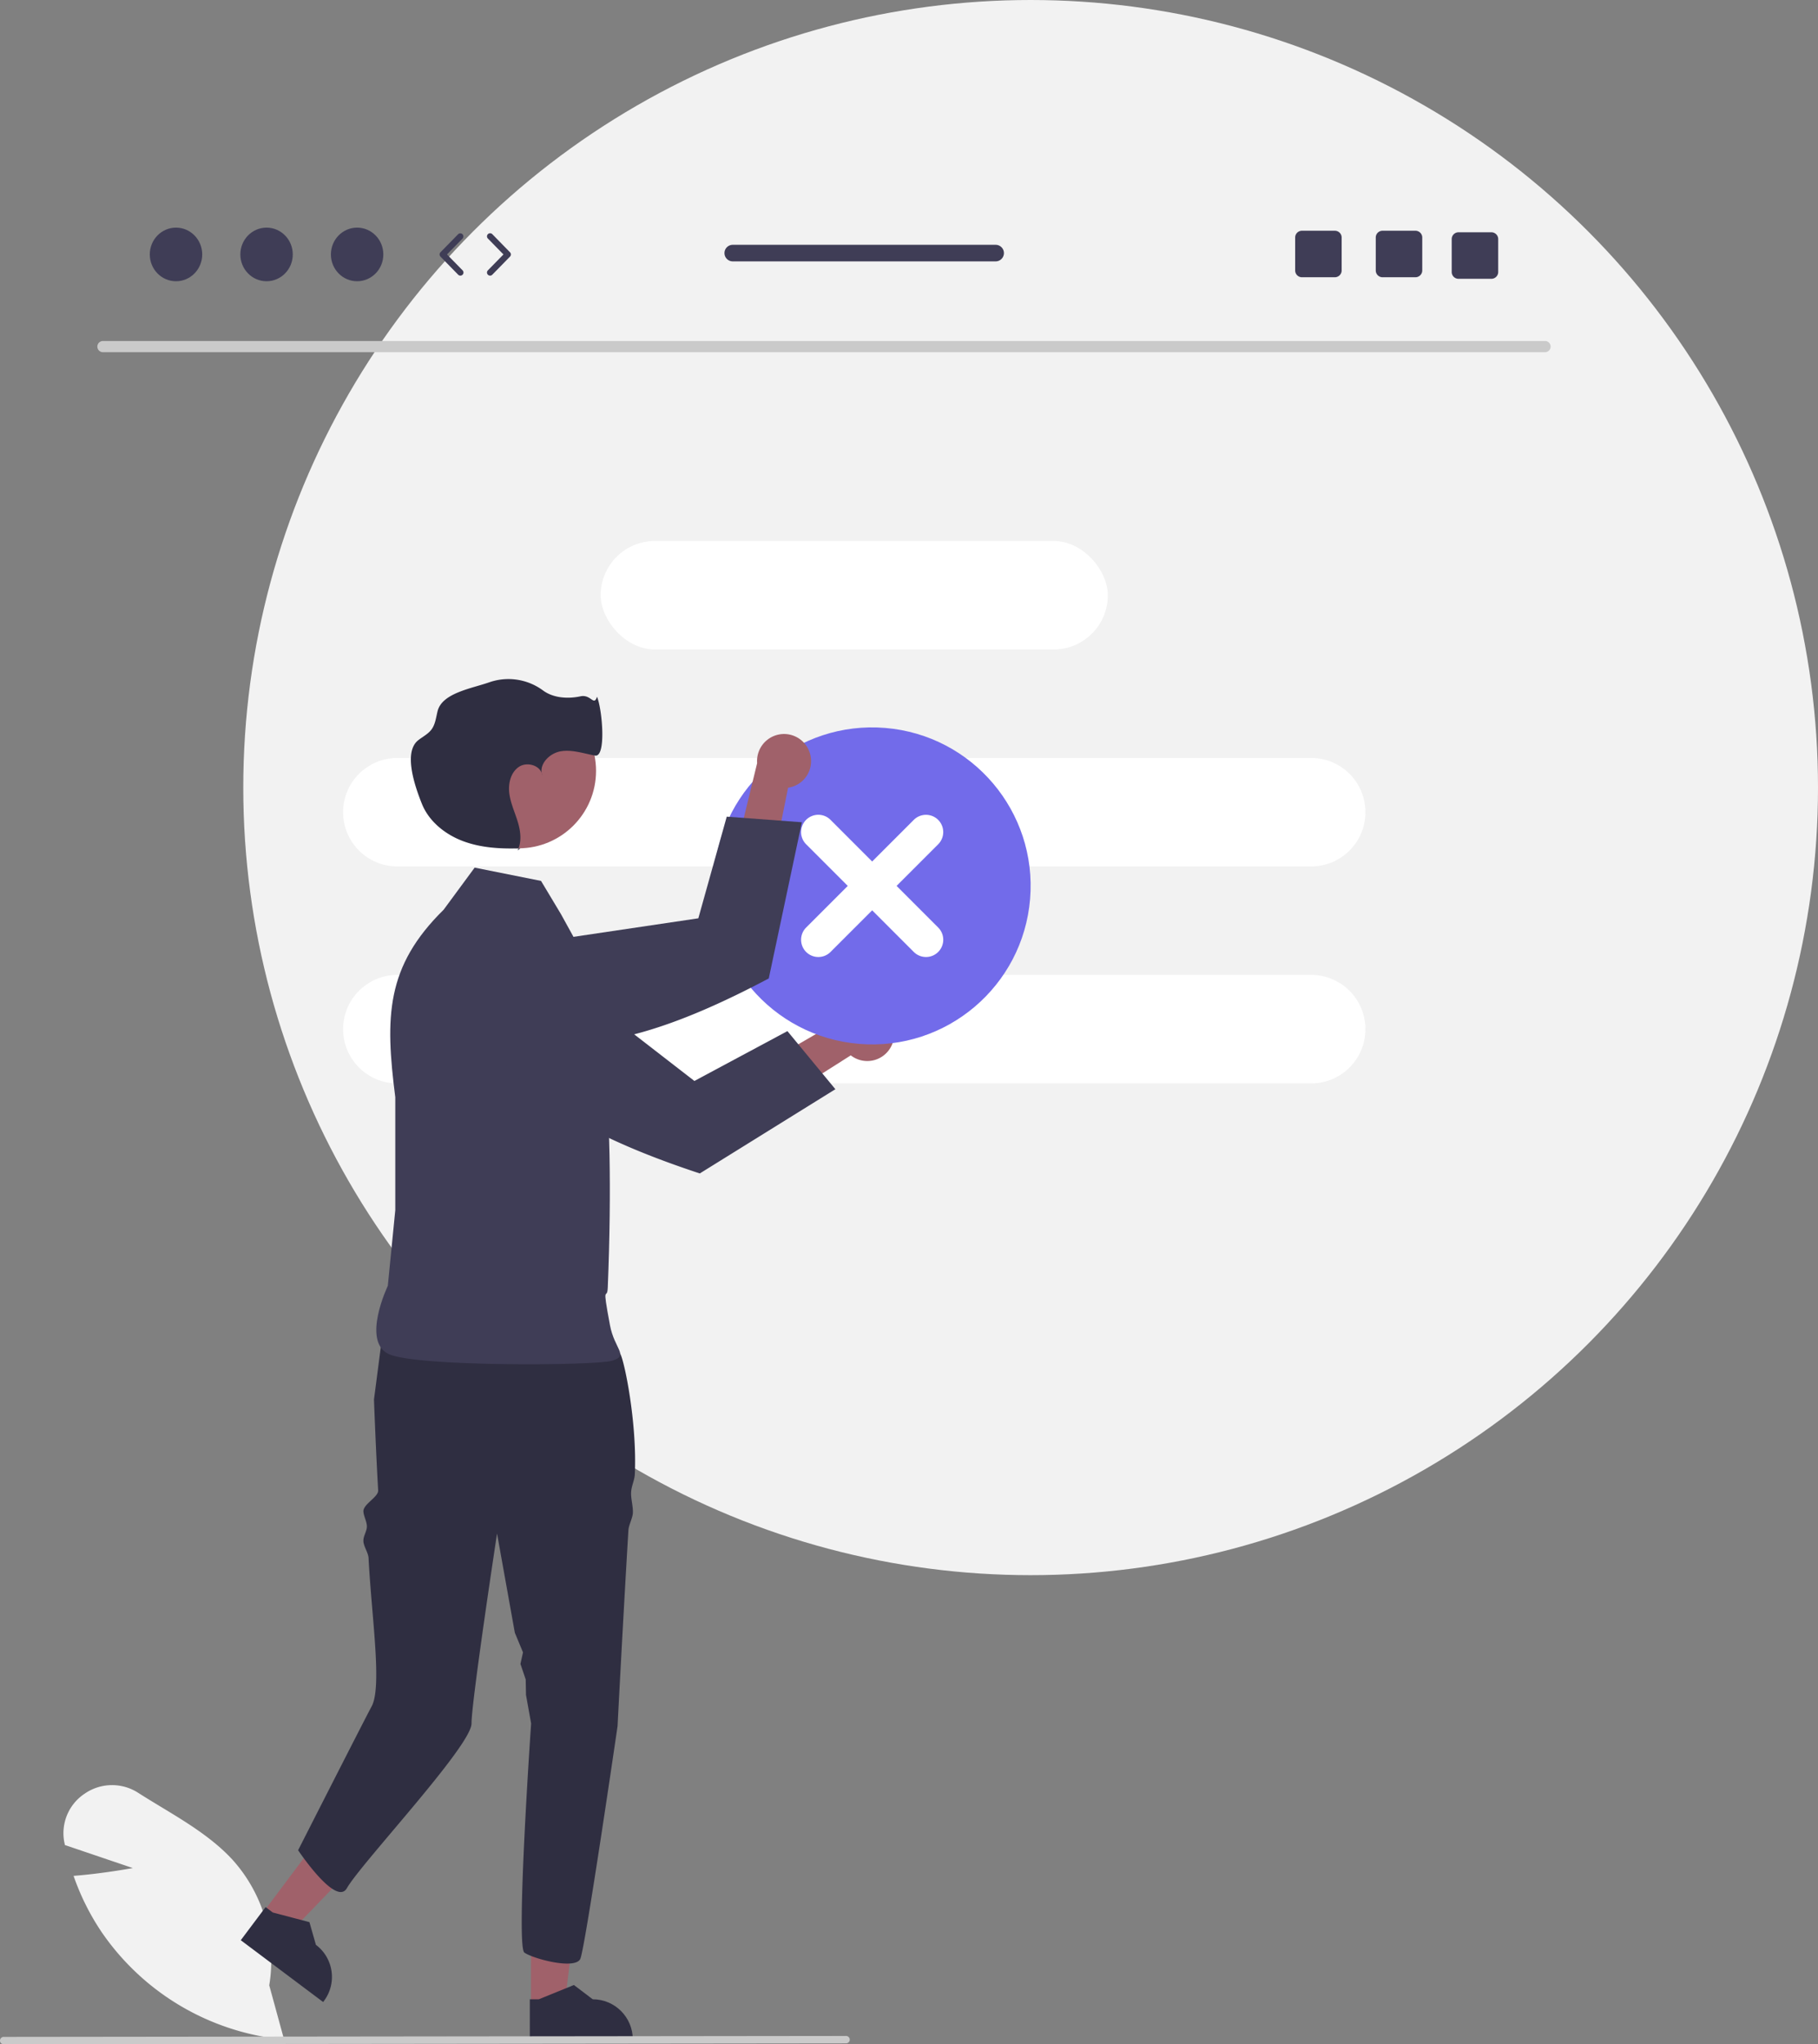 <svg xmlns="http://www.w3.org/2000/svg" width="586.479" height="659.298"><rect width="100%" height="100%" fill="#808080" stroke="none"/><circle cx="332.479" cy="254" r="254" fill="#f2f2f2"/><path d="M498.464 113.588H33.17a1.807 1.807 0 010-3.613h465.293a1.807 1.807 0 010 3.613z" fill="#cacaca"/><rect x="193.774" y="174.473" width="163.611" height="34.986" rx="17.493" ry="17.493" fill="#fff"/><path d="M128.175 244.445h294.81c9.662 0 17.494 7.832 17.494 17.494 0 9.66-7.832 17.493-17.494 17.493h-294.81c-9.661 0-17.493-7.832-17.493-17.493 0-9.662 7.832-17.494 17.493-17.494zm0 69.973h294.81c9.662 0 17.494 7.832 17.494 17.493 0 9.662-7.832 17.493-17.494 17.493h-294.81c-9.661 0-17.493-7.831-17.493-17.493 0-9.66 7.832-17.493 17.493-17.493z" fill="#fff"/><path d="M91.64 657.76l-.693-.069a80.529 80.529 0 01-58.188-34.618 78.131 78.131 0 01-8.815-17.504l-.211-.59.624-.05c7.447-.6 15.097-1.863 18.495-2.464l-21.914-7.425-.136-.65a15.272 15.272 0 016.429-15.863 15.534 15.534 0 0117.404-.294c2.386 1.524 4.881 3.033 7.295 4.494 8.293 5.016 16.868 10.203 23.298 17.3a48.675 48.675 0 0111.63 40.256l4.783 17.476z" fill="#f2f2f2"/><path fill="#a0616a" d="M171.3 646.861l10.8-.001 5.14-41.662-15.943.001.003 41.662z"/><path d="M170.92 658.128l33.214-.001v-.42c0-7.14-5.789-12.927-12.928-12.928h-.001l-6.067-4.603-11.32 4.604h-2.9l.001 13.348z" fill="#2f2e41"/><path fill="#a0616a" d="M84.741 616.945l8.64 6.481 29.112-30.241-12.752-9.566-25 33.326z"/><path d="M77.674 625.73l26.57 19.932.252-.336c4.284-5.712 3.128-13.815-2.583-18.1l-2.092-7.323-11.817-3.111-2.32-1.74-8.01 10.678zm42.971-174.377s.596 16.264 1.348 29.307c.123 2.14-4.888 4.463-4.758 6.79.086 1.544 1.028 3.045 1.115 4.655.092 1.699-1.208 3.203-1.115 4.96.09 1.716 1.574 3.685 1.663 5.442.963 18.91 4.455 41.547.959 47.875-1.723 3.118-23.686 46.324-23.686 46.324s12.237 18.355 15.733 12.237c4.618-8.081 40.206-45.888 40.206-53.107 0-7.211 8.234-61.254 8.234-61.254l5.74 31.982 2.633 6.337-.827 3.72 1.701 5.02.092 4.968 1.656 9.226s-4.982 71.882-2.176 73.884c2.814 2.01 16.44 5.62 18.049 2.01 1.6-3.61 12.01-75.02 12.01-75.02s1.679-32.724 3.497-63.14c.105-1.766 1.346-3.899 1.442-5.638.114-2.02-.673-4.641-.568-6.6.114-2.246 1.11-3.828 1.206-5.978.743-16.615-3.427-36.849-4.756-38.842a265.865 265.865 0 00-7.622-10.82s-54.035-17.754-68.475.286l-3.301 25.376z" fill="#2f2e41"/><path d="M174.538 284.104l-21.421-4.284-9.997 13.566c-18.652 18.34-18.933 34.528-15.603 60.474v36.416l-2.41 24.411s-8.532 17.846.268 22 66.598 3.801 72.117 2.143.735-3.695-.714-11.425c-2.723-14.52-.902-7.516-.714-12.138 2.685-66.314-3.57-93.538-4.206-100.694l-10.894-19.759-6.426-10.71z" fill="#3f3d56"/><path d="M287.44 337.571a8.66 8.66 0 01-12.985 2.788l-46.26 29.373.133-15.992 44.939-26.079a8.707 8.707 0 0114.172 9.91z" fill="#a0616a"/><path d="M157.625 302.624l-5.267-.558a13.936 13.936 0 00-12.58 5.491 13.58 13.58 0 00-2.374 4.992l-.003.014a13.922 13.922 0 005.258 14.481l18.19 13.411c12.765 17.25 36.757 28.693 64.898 37.99l43.743-27.166-15.472-18.739-30.003 16.08-44.598-34.524-.026-.02-16.974-10.937-4.792-.515z" fill="#3f3d56"/><circle cx="167.3" cy="248.605" r="24.98" fill="#a0616a"/><path d="M167.877 273.59c-.201.007-.403.012-.605.017-.086.224-.18.446-.287.664l.892-.68zm6.855-24.292c.04.246.1.489.18.725a3.409 3.409 0 00-.18-.725z" fill="#2f2e41"/><path d="M192.599 224.694c-1.029 3.193-1.946-.857-5.329-.128-4.069.876-8.803.575-12.136-1.92a18.801 18.801 0 00-17.223-2.624c-5.701 2.017-15.253 3.439-16.739 9.301-.516 2.038-.721 4.25-1.973 5.939-1.095 1.476-2.822 2.318-4.266 3.455-4.878 3.837-1.15 14.74 1.159 20.5 2.308 5.76 7.603 9.957 13.425 12.107 5.633 2.08 11.746 2.446 17.755 2.283 1.045-2.71.594-5.841-.269-8.651-.933-3.042-2.316-5.978-2.706-9.136s.467-6.746 3.115-8.51c2.434-1.622 6.395-.634 7.32 1.988-.54-3.278 2.781-6.45 6.206-7.009 3.676-.599 7.352.729 11.018 1.39s2.365-14.774.643-18.985z" fill="#2f2e41"/><circle cx="281.358" cy="285.711" r="51.12" transform="rotate(-85.269 281.359 285.71)" fill="#726bea"/><path d="M294.787 264.41l-13.429 13.429-13.428-13.428a5.566 5.566 0 10-7.872 7.871l13.429 13.429-13.429 13.428a5.566 5.566 0 007.872 7.872l13.428-13.429 13.429 13.429a5.566 5.566 0 007.872-7.872L289.23 285.71l13.429-13.429a5.566 5.566 0 00-7.872-7.871z" fill="#fff"/><path d="M261.214 242.744a8.66 8.66 0 01-6.977 11.3l-10.83 53.716-11.448-11.168 12.292-50.482a8.707 8.707 0 0116.963-3.366z" fill="#a0616a"/><path d="M146.125 312.225l-4.049 3.414a13.935 13.935 0 00-4.746 12.879 13.58 13.58 0 001.958 5.17l.008.012a13.923 13.923 0 0014.09 6.23l22.27-3.841c21.285 2.73 46.152-6.66 72.344-20.53l10.68-50.373-24.234-1.808-9.168 32.782-55.788 8.282-.033.004-19.643 4.678-3.689 3.1z" fill="#3f3d56"/><path d="M272.937 658.99l-271.75.308a1.19 1.19 0 010-2.382l271.75-.307a1.19 1.19 0 010 2.381z" fill="#cacaca"/><g fill="#3f3d56"><ellipse cx="56.777" cy="82.058" rx="8.457" ry="8.645"/><ellipse cx="85.991" cy="82.058" rx="8.457" ry="8.645"/><ellipse cx="115.204" cy="82.058" rx="8.457" ry="8.645"/><path d="M148.516 88.891c-.26 0-.52-.1-.715-.3l-5.706-5.834a1 1 0 010-1.398l5.706-5.833a1.001 1.001 0 011.43 1.399l-5.022 5.133 5.022 5.134a1 1 0 01-.715 1.7zm9.588 0a1 1 0 01-.715-1.7l5.022-5.133-5.022-5.133a1 1 0 111.43-1.399l5.706 5.833a1 1 0 010 1.398l-5.706 5.833a.998.998 0 01-.715.301zm298.51-14.477h-10.61c-1.21 0-2.19.98-2.19 2.19v10.62c0 1.21.98 2.19 2.19 2.19h10.61c1.21 0 2.2-.98 2.2-2.19v-10.62c0-1.21-.99-2.19-2.2-2.19zm-26 0h-10.61c-1.21 0-2.19.98-2.19 2.19v10.62c0 1.21.98 2.19 2.19 2.19h10.61c1.21 0 2.2-.98 2.2-2.19v-10.62c0-1.21-.99-2.19-2.2-2.19zm50.5.5h-10.61c-1.21 0-2.19.98-2.19 2.19v10.62c0 1.21.98 2.19 2.19 2.19h10.61c1.21 0 2.2-.98 2.2-2.19v-10.62c0-1.21-.99-2.19-2.2-2.19zm-159.922 4.04h-84.81a2.67 2.67 0 100 5.34h84.81c1.47 0 2.67-1.2 2.67-2.67s-1.2-2.67-2.67-2.67z"/></g></svg>